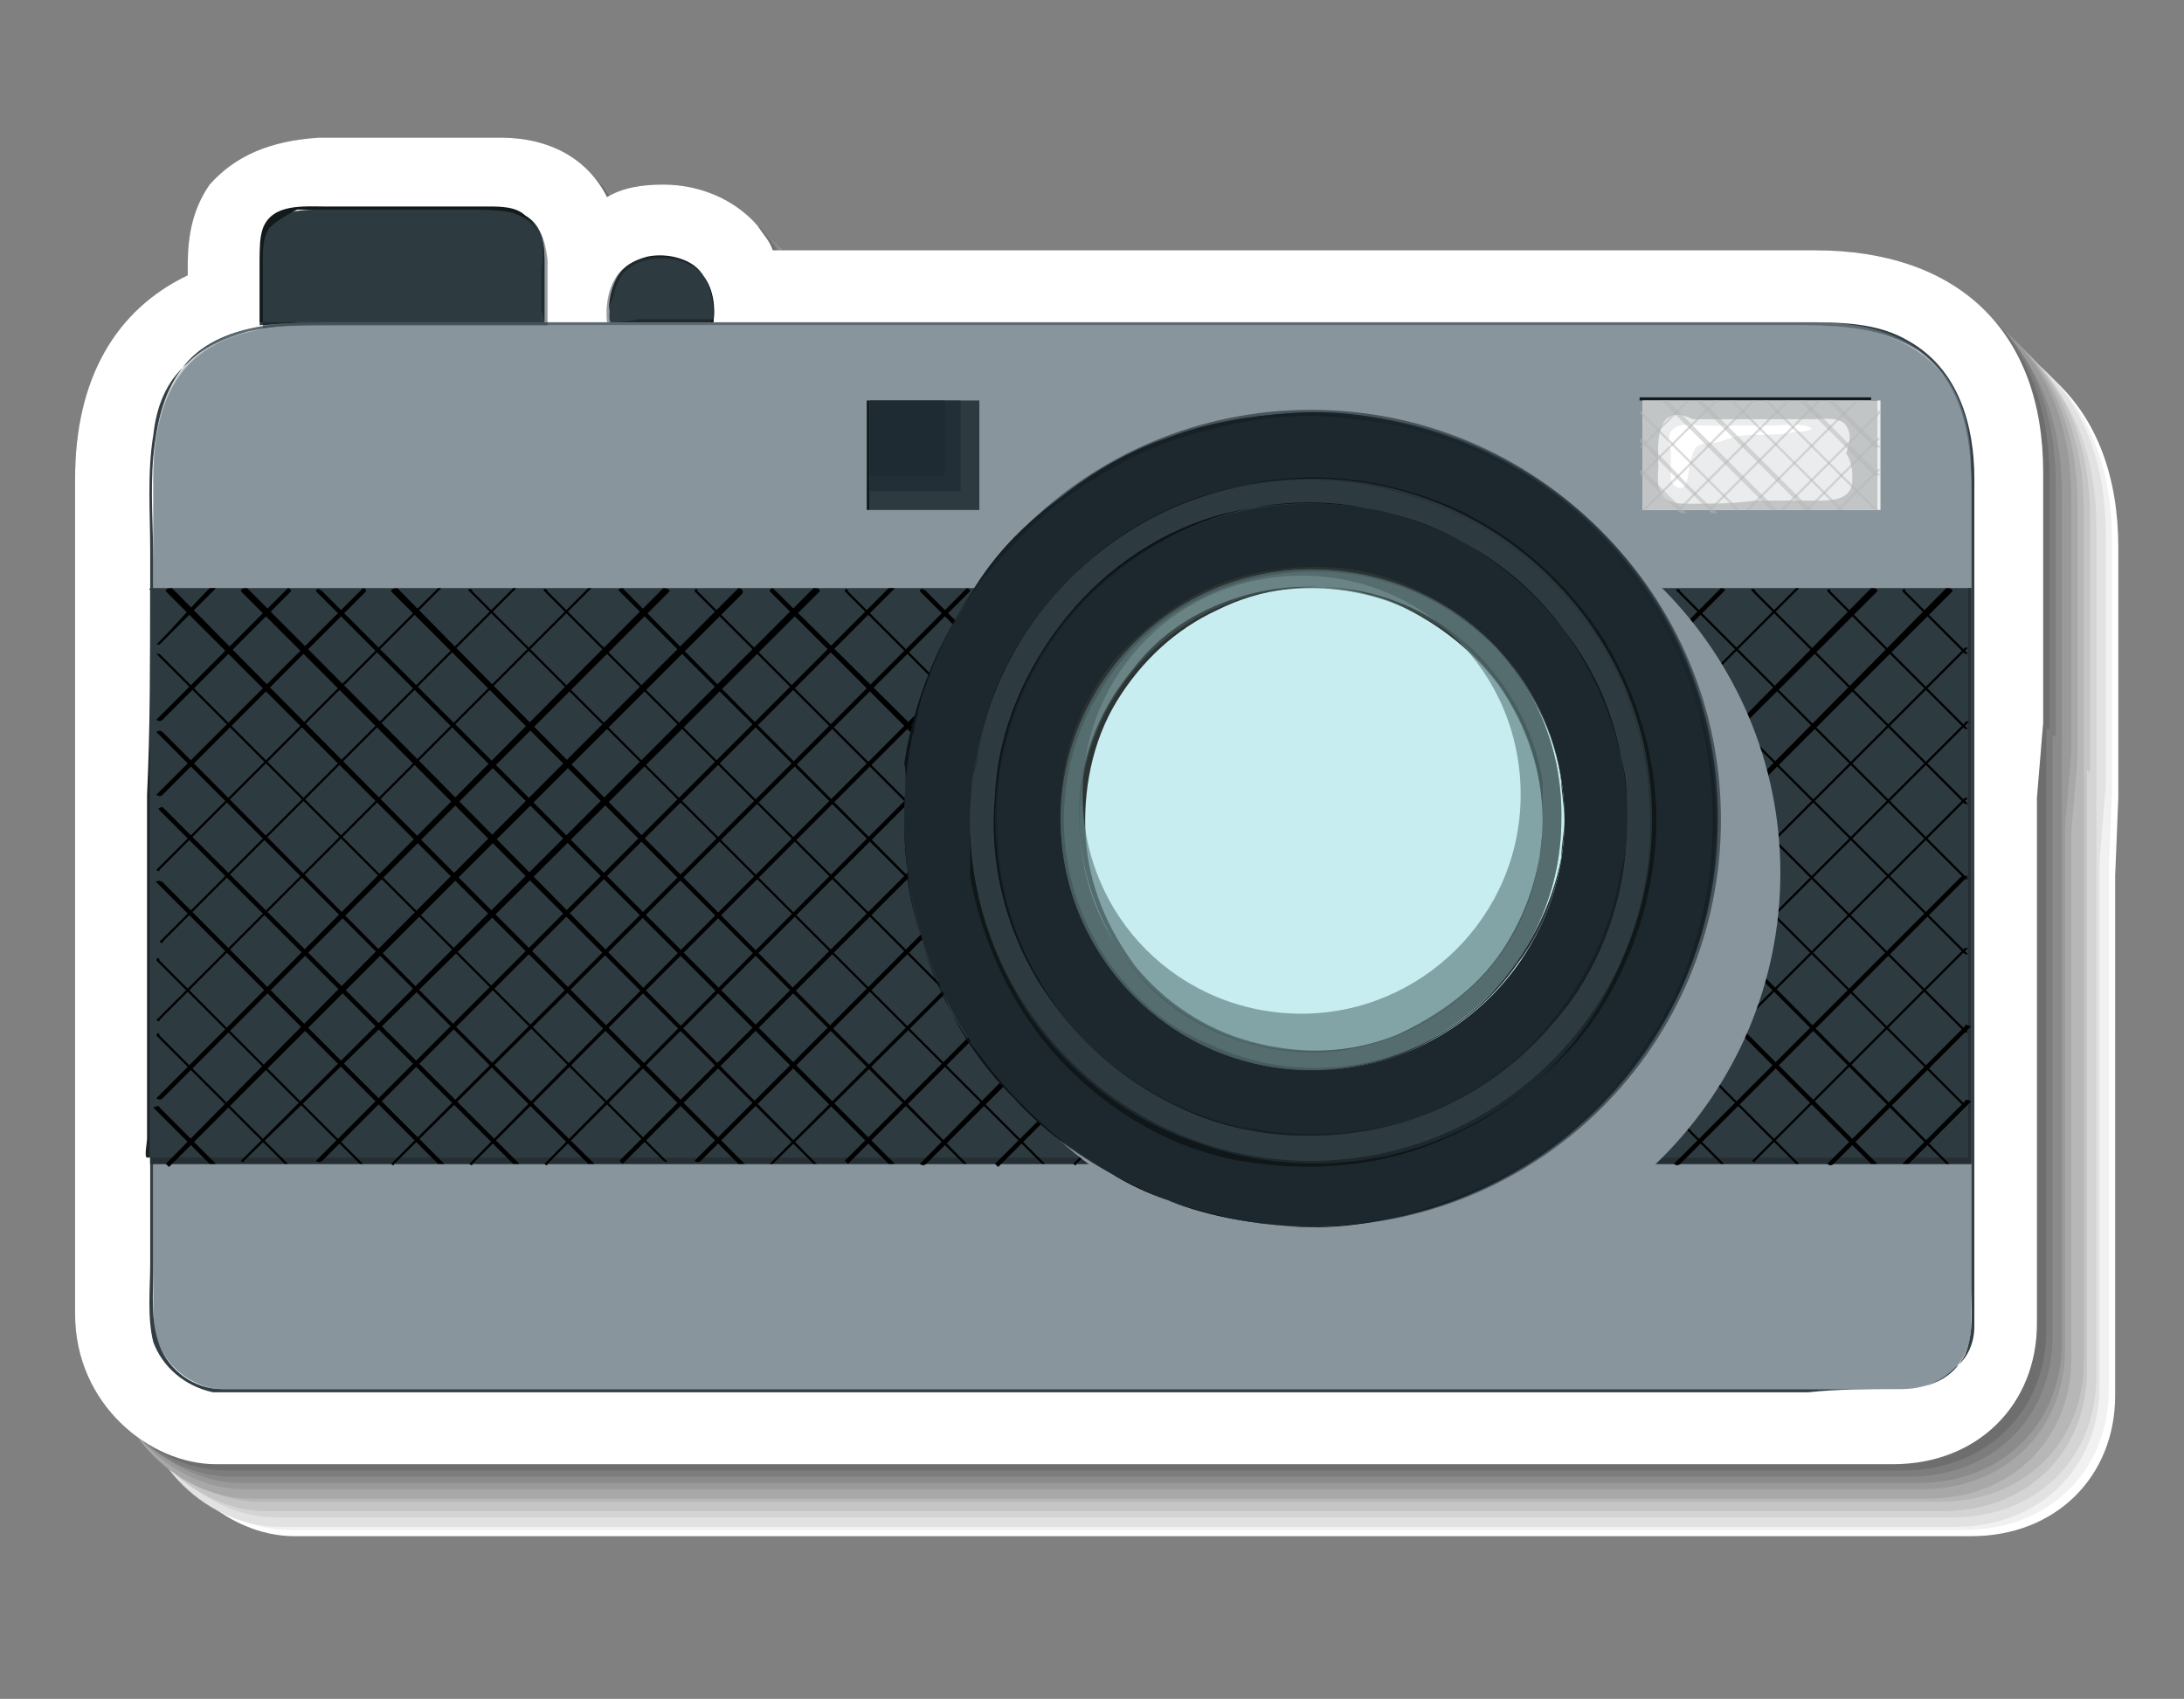 <?xml version="1.0" encoding="utf-8"?>
<!-- Generator: Adobe Illustrator 26.5.0, SVG Export Plug-In . SVG Version: 6.00 Build 0)  -->
<svg version="1.1" id="Layer_1" xmlns="http://www.w3.org/2000/svg" xmlns:xlink="http://www.w3.org/1999/xlink" x="0px" y="0px"
	 viewBox="0 0 69.8 54.3" style="enable-background:new 0 0 69.8 54.3;" xml:space="preserve">
<rect x="0" y="0" width="69.8" height="54.3" fill="#808080" stroke="none"/>
<style type="text/css">
	.st0{fill:#FFFFFF;}
	.st1{fill:#F1F1F1;}
	.st2{fill:#E2E2E2;}
	.st3{fill:#D4D4D4;}
	.st4{fill:#C5C5C5;}
	.st5{fill:#B7B7B7;}
	.st6{fill:#A8A8A8;}
	.st7{fill:#9A9A9A;}
	.st8{fill:#8B8B8B;}
	.st9{fill:#7D7D7D;}
	.st10{fill:#6E6E6E;}
	.st11{fill:#606060;}
	.st12{fill:#88959D;}
	.st13{fill:#333E44;}
	.st14{opacity:0.5;}
	.st15{fill:#2D3A40;}
	.st16{fill:#131A1C;}
	.st17{fill:#1B2326;}
	.st18{opacity:0.6;}
	.st19{fill:#1D282E;}
	.st20{opacity:0.7;}
	.st21{fill:#EBECED;}
	.st22{fill:#C2C5C6;}
	.st23{fill:#0D1316;}
	.st24{fill:#101719;}
	.st25{fill:#C8EDF0;}
	.st26{fill:#2C3333;}
	.st27{fill:#648487;}
	.st28{fill:#415556;}
	.st29{opacity:0.5;fill:#B7B7B7;enable-background:new    ;}
</style>
<g>
	<g>
		<path class="st0" d="M67.7,25.5v-8c0-4.5-2.7-7.1-7.3-7.1H27.1c-0.1-0.3-0.3-0.5-0.5-0.8c-0.7-0.8-1.8-1.3-3-1.3
			c-0.7,0-1.3,0.1-1.8,0.4c-0.6-1.2-1.8-1.9-3.4-1.9h-5.8c-1.5,0-2.7,0.5-3.4,1.5c-0.7,1-0.7,2.1-0.7,2.6v0.2
			c-2.3,1.1-3.6,3.3-3.6,6.5v26.7c0,2.9,2.4,4.8,4.5,4.8h53.6c2.7,0,4.6-1.9,4.6-4.5v-9.2c0-0.1,0-0.2,0-0.2V33c0-0.1,0-0.3,0-0.4
			v-4.2c0-0.1,0-0.3,0-0.4L67.7,25.5C67.7,25.5,67.7,25.5,67.7,25.5z"/>
		<path class="st1" d="M67.5,25.3v-8c0-4.5-2.7-7.1-7.3-7.1H26.9c-0.1-0.3-0.3-0.5-0.5-0.8c-0.7-0.8-1.8-1.3-3-1.3
			c-0.7,0-1.3,0.1-1.8,0.4c-0.6-1.2-1.8-1.9-3.4-1.9h-5.8c-1.5,0-2.7,0.5-3.4,1.5c-0.7,1-0.7,2.1-0.7,2.6v0.2
			c-2.3,1.1-3.6,3.3-3.6,6.5v26.7c0,2.9,2.4,4.8,4.5,4.8h53.6c2.7,0,4.6-1.9,4.6-4.5v-9.2c0-0.1,0-0.2,0-0.2v-2.3c0-0.1,0-0.3,0-0.4
			v-4.2c0-0.1,0-0.3,0-0.4L67.5,25.3C67.5,25.3,67.5,25.3,67.5,25.3z"/>
		<path class="st2" d="M67.3,25.1v-8c0-4.5-2.7-7.1-7.3-7.1H26.7c-0.1-0.3-0.3-0.5-0.5-0.8c-0.7-0.8-1.8-1.3-3-1.3
			c-0.7,0-1.3,0.1-1.8,0.4c-0.6-1.2-1.8-1.9-3.4-1.9h-5.8c-1.5,0-2.7,0.5-3.4,1.5C8,8.9,8,10,8,10.5v0.2c-2.3,1.1-3.6,3.3-3.6,6.5
			V44c0,2.9,2.4,4.8,4.5,4.8h53.6c2.7,0,4.6-1.9,4.6-4.5V35c0-0.1,0-0.2,0-0.2v-2.3c0-0.1,0-0.3,0-0.4v-4.2c0-0.1,0-0.3,0-0.4
			L67.3,25.1C67.3,25.1,67.3,25.1,67.3,25.1z"/>
		<path class="st3" d="M67,24.9v-8c0-4.5-2.7-7.1-7.3-7.1H26.5c-0.1-0.3-0.3-0.5-0.5-0.8c-0.7-0.8-1.8-1.3-3-1.3
			c-0.7,0-1.3,0.1-1.8,0.4c-0.6-1.2-1.8-1.9-3.4-1.9h-5.8c-1.5,0-2.7,0.5-3.4,1.5c-0.7,1-0.7,2.1-0.7,2.6v0.2
			c-2.3,1.1-3.6,3.3-3.6,6.5v26.7c0,2.9,2.4,4.8,4.5,4.8h53.6c2.7,0,4.6-1.9,4.6-4.5v-9.2c0-0.1,0-0.2,0-0.2v-2.3c0-0.1,0-0.3,0-0.4
			v-4.2c0-0.1,0-0.3,0-0.4V24.9C67,24.9,67,24.9,67,24.9z"/>
		<path class="st4" d="M66.8,24.6v-8c0-4.5-2.7-7.1-7.3-7.1H26.2c-0.1-0.3-0.3-0.5-0.5-0.8c-0.7-0.8-1.8-1.3-3-1.3
			c-0.7,0-1.3,0.1-1.8,0.4C20.2,6.7,19,6,17.5,6h-5.8C10.1,6,9,6.5,8.3,7.5c-0.7,1-0.7,2.1-0.7,2.6v0.2C5.3,11.4,4,13.6,4,16.8v26.7
			c0,2.9,2.4,4.8,4.5,4.8h53.6c2.7,0,4.6-1.9,4.6-4.5v-9.2c0-0.1,0-0.2,0-0.2v-2.3c0-0.1,0-0.3,0-0.4v-4.2c0-0.1,0-0.3,0-0.4V24.6
			C66.8,24.7,66.8,24.7,66.8,24.6z"/>
		<path class="st5" d="M66.6,24.4v-8c0-4.5-2.7-7.1-7.3-7.1H26c-0.1-0.3-0.3-0.5-0.5-0.8c-0.7-0.8-1.8-1.3-3-1.3
			c-0.7,0-1.3,0.1-1.8,0.4c-0.6-1.2-1.8-1.9-3.4-1.9h-5.8c-1.5,0-2.7,0.5-3.4,1.5c-0.7,1-0.7,2.1-0.7,2.6v0.2
			c-2.3,1.1-3.6,3.3-3.6,6.5v26.7c0,2.9,2.4,4.8,4.5,4.8H62c2.7,0,4.6-1.9,4.6-4.5v-9.2c0-0.1,0-0.2,0-0.2v-2.3c0-0.1,0-0.3,0-0.4
			v-4.2c0-0.1,0-0.3,0-0.4L66.6,24.4C66.6,24.4,66.6,24.4,66.6,24.4z"/>
		<path class="st6" d="M66.4,24.2v-8c0-4.5-2.7-7.1-7.3-7.1H25.8c-0.1-0.3-0.3-0.5-0.5-0.8c-0.7-0.8-1.8-1.3-3-1.3
			c-0.7,0-1.3,0.1-1.8,0.4c-0.6-1.2-1.8-1.9-3.4-1.9h-5.8c-1.5,0-2.7,0.5-3.4,1.5C7.1,8,7.1,9.1,7.1,9.7v0.2
			c-2.3,1.1-3.6,3.3-3.6,6.5v26.7c0,2.9,2.4,4.8,4.5,4.8h53.6c2.7,0,4.6-1.9,4.6-4.5v-9.2c0-0.1,0-0.2,0-0.2v-2.3c0-0.1,0-0.3,0-0.4
			V27c0-0.1,0-0.3,0-0.4L66.4,24.2C66.4,24.2,66.4,24.2,66.4,24.2z"/>
		<path class="st7" d="M66.2,24v-8c0-4.5-2.7-7.1-7.3-7.1H25.6c-0.1-0.3-0.3-0.5-0.5-0.8c-0.7-0.8-1.8-1.3-3-1.3
			c-0.7,0-1.3,0.1-1.8,0.4c-0.6-1.2-1.8-1.9-3.4-1.9H11c-1.5,0-2.7,0.5-3.4,1.5c-0.7,1-0.7,2.1-0.7,2.6v0.2
			c-2.3,1.1-3.6,3.3-3.6,6.5v26.7c0,2.9,2.4,4.8,4.5,4.8h53.6c2.7,0,4.6-1.9,4.6-4.5v-9.2c0-0.1,0-0.2,0-0.2v-2.3c0-0.1,0-0.3,0-0.4
			v-4.2c0-0.1,0-0.3,0-0.4L66.2,24C66.2,24,66.2,24,66.2,24z"/>
		<path class="st8" d="M65.9,23.8v-8c0-4.5-2.7-7.1-7.3-7.1H25.4c-0.1-0.3-0.3-0.5-0.5-0.8c-0.7-0.8-1.8-1.3-3-1.3
			c-0.7,0-1.3,0.1-1.8,0.4c-0.6-1.2-1.8-1.9-3.4-1.9h-5.8c-1.5,0-2.7,0.5-3.4,1.5c-0.7,1-0.7,2.1-0.7,2.6v0.2
			c-2.3,1.1-3.6,3.3-3.6,6.5v26.7c0,2.9,2.4,4.8,4.5,4.8h53.6c2.7,0,4.6-1.9,4.6-4.5v-9.2c0-0.1,0-0.2,0-0.2v-2.3c0-0.1,0-0.3,0-0.4
			v-4.2c0-0.1,0-0.3,0-0.4L65.9,23.8C65.9,23.8,65.9,23.8,65.9,23.8z"/>
		<path class="st9" d="M65.7,23.5v-8c0-4.5-2.7-7.1-7.3-7.1H25.1c-0.1-0.3-0.3-0.5-0.5-0.8c-0.7-0.8-1.8-1.3-3-1.3
			c-0.7,0-1.3,0.1-1.8,0.4c-0.6-1.2-1.8-1.9-3.4-1.9h-5.8C9,4.9,7.9,5.4,7.2,6.4C6.5,7.4,6.5,8.5,6.5,9v0.2
			c-2.3,1.1-3.6,3.3-3.6,6.5v26.7c0,2.9,2.4,4.8,4.5,4.8h53.6c2.7,0,4.6-1.9,4.6-4.5v-9.2c0-0.1,0-0.2,0-0.2V31c0-0.1,0-0.3,0-0.4
			v-4.2c0-0.1,0-0.3,0-0.4V23.5C65.7,23.6,65.7,23.5,65.7,23.5z"/>
		<path class="st10" d="M65.5,23.3v-8c0-4.5-2.7-7.1-7.3-7.1H24.9c-0.1-0.3-0.3-0.5-0.5-0.8c-0.7-0.8-1.8-1.3-3-1.3
			c-0.7,0-1.3,0.1-1.8,0.4c-0.6-1.2-1.8-1.9-3.4-1.9h-5.8C8.8,4.7,7.7,5.2,7,6.2c-0.7,1-0.7,2.1-0.7,2.6V9c-2.3,1.1-3.6,3.3-3.6,6.5
			v26.7c0,2.9,2.4,4.8,4.5,4.8h53.6c2.7,0,4.6-1.9,4.6-4.5v-9.2c0-0.1,0-0.2,0-0.2v-2.3c0-0.1,0-0.3,0-0.4v-4.2c0-0.1,0-0.3,0-0.4
			V23.3C65.5,23.3,65.5,23.3,65.5,23.3z"/>
		<path class="st11" d="M65.3,23.1v-8c0-4.5-2.7-7.1-7.3-7.1H24.7c-0.1-0.3-0.3-0.5-0.5-0.8c-0.7-0.8-1.8-1.3-3-1.3
			c-0.7,0-1.3,0.1-1.8,0.4c-0.6-1.2-1.8-1.9-3.4-1.9h-5.8C8.6,4.5,7.5,5,6.7,5.9C6,6.9,6,8,6,8.6v0.2c-2.3,1.1-3.6,3.3-3.6,6.5V42
			c0,2.9,2.4,4.8,4.5,4.8h53.6c2.7,0,4.6-1.9,4.6-4.5V33c0-0.1,0-0.2,0-0.2v-2.3c0-0.1,0-0.3,0-0.4v-4.2c0-0.1,0-0.3,0-0.4
			L65.3,23.1C65.3,23.1,65.3,23.1,65.3,23.1z"/>
	</g>
	<path class="st0" d="M65.3,23.1v-8c0-4.5-2.7-7.1-7.3-7.1H24.7c-0.1-0.3-0.3-0.5-0.5-0.8c-0.7-0.8-1.8-1.3-3-1.3
		c-0.7,0-1.3,0.1-1.8,0.4c-0.6-1.2-1.8-1.9-3.4-1.9h-5.8C8.6,4.5,7.5,5,6.7,5.9C6,6.9,6,8,6,8.6v0.2c-2.3,1.1-3.6,3.3-3.6,6.5V42
		c0,2.9,2.4,4.8,4.5,4.8h53.6c2.7,0,4.6-1.9,4.6-4.5V33c0-0.1,0-0.2,0-0.2v-2.3c0-0.1,0-0.3,0-0.4v-4.2c0-0.1,0-0.3,0-0.4L65.3,23.1
		C65.3,23.1,65.3,23.1,65.3,23.1z"/>
	<g>
		<g>
			<g>
				<path class="st12" d="M60.7,44.4c-10.5,0-52.8,0-53.6,0c-0.9,0-2.2-0.8-2.2-2.4c0-6.5,0-23.5,0-26.7c0-4,2.2-4.9,5.1-4.9
					c2.4,0,45,0,48,0c3.1,0,5,1.4,5,4.8c0,2.8,0,20.8,0,27.1C63,43.6,62.1,44.4,60.7,44.4z"/>
				<g>
					<path class="st13" d="M60.7,44.4c-2.3,0-4.5,0-6.8,0c-3.2,0-6.5,0-9.7,0c-3.7,0-7.3,0-11,0c-3.6,0-7.2,0-10.7,0
						c-3,0-5.9,0-8.9,0c-1.8,0-3.7,0-5.5,0c-0.3,0-0.7,0-1,0c-0.9,0-1.7-0.6-2-1.4c-0.3-0.8-0.2-1.7-0.2-2.5c0-3.8,0-7.6,0-11.4
						c0-3.7,0-7.4,0-11.1c0-1.1-0.1-2.3,0-3.4c0.1-1,0.3-2,0.9-2.8c0.5-0.7,1.3-1.1,2.2-1.3c0.9-0.2,1.8-0.2,2.7-0.2
						c0.7,0,1.3,0,2,0c2.3,0,4.6,0,6.9,0c3.1,0,6.3,0,9.4,0c3.4,0,6.8,0,10.3,0c3.1,0,6.3,0,9.4,0c2.3,0,4.6,0,6.9,0
						c0.7,0,1.3,0,2,0c1.2,0,2.4,0,3.4,0.6c1.6,0.9,2.1,2.7,2.1,4.4c0,1,0,2.1,0,3.1c0,3.7,0,7.3,0,11c0,3.7,0,7.4,0,11
						c0,0.6,0,1.3,0,2c0,0.5-0.2,1-0.6,1.3C61.9,44.3,61.3,44.4,60.7,44.4C60.7,44.4,60.6,44.4,60.7,44.4c0.9,0,1.7-0.3,2.1-1.1
						c0.3-0.7,0.2-1.5,0.2-2.2c0-1.7,0-3.3,0-5c0-4,0-8.1,0-12.1c0-2.8,0-5.7,0-8.5c0-1.6-0.3-3.3-1.7-4.3c-1.1-0.7-2.4-0.8-3.6-0.8
						c-1.6,0-3.2,0-4.8,0c-2.8,0-5.6,0-8.4,0c-3.4,0-6.8,0-10.1,0c-3.4,0-6.8,0-10.2,0c-2.8,0-5.7,0-8.5,0c-1.7,0-3.4,0-5.1,0
						c-0.9,0-1.8,0-2.7,0.2c-0.7,0.2-1.4,0.5-1.9,1C5.3,12.2,5,13,4.9,13.9c-0.2,1.2-0.1,2.5-0.1,3.7c0,1.7,0,3.3,0,5
						c0,4.1,0,8.3,0,12.4c0,1.8,0,3.6,0,5.4c0,0.8-0.1,1.7,0.1,2.5c0.3,0.8,1,1.4,1.9,1.6c0.3,0,0.7,0,1,0c0.7,0,1.4,0,2.1,0
						c2.5,0,4.9,0,7.4,0c3.4,0,6.7,0,10.1,0c3.7,0,7.5,0,11.2,0c3.6,0,7.1,0,10.7,0c2.8,0,5.7,0,8.5,0
						C58.7,44.4,59.7,44.4,60.7,44.4C60.7,44.4,60.7,44.4,60.7,44.4z"/>
				</g>
			</g>
			<g class="st14">
				<path class="st12" d="M58,10.3c-3.1,0-45.6,0-48,0c-3,0-5.1,1-5.1,4.9c0,3.2,0,20.2,0,26.7c0,1.6,1.3,2.4,2.2,2.4
					c0.8,0,43.2,0,53.6,0c1.5,0,2.3-0.8,2.3-2.2c0-6.3,0-24.3,0-27.1C63,11.8,61.1,10.3,58,10.3z M5.6,15.3c0-1.8,0.7-4.5,7.3-4.5
					c4.1,0,16.9,0,22.6,0c5.7,0,18.8,0,21.4,0c2.5,0,3.3,1.5-1,1.6c-4.4,0-4.5,0-4.5,1.4c0,1.4-0.4,1.3-2.3,0.3
					c-1.9-0.9-7.2-3-11.9-0.9c-4.6,2-5.3,3.2-5.3,1.4c0-1.9,0.6-2.2-0.9-2.2c-1.5,0-2.9,0-3.5,0c-0.6,0-0.5,1.3-0.5,2.6
					c0,1.3-0.3,2.6-2.6,2.6s-13.7,0-16.4,0C5.3,17.6,5.6,17.1,5.6,15.3z M54.6,43.3c-7.1,0-37.9,0-43,0c-5,0-6.5-5.4-4.5-5.4
					c2.8,0,22.5,0,24.8,0c2.3,0,3,3.7,11.6,3.7s8.4-3.7,10.7-3.7c2.4,0,4.1,0,5.8,0C61.7,37.9,61.7,43.3,54.6,43.3z"/>
			</g>
			<g>
				<path class="st15" d="M17.4,10.3c-4.1,0-6.9,0-7.5,0c-0.6,0-1.1,0-1.6,0.1c0,0,0-0.9,0-1.9c0-1,0.1-1.8,1.8-1.8s4.6,0,5.8,0
					c1.2,0,1.5,0.7,1.5,1.5C17.4,9,17.4,10.3,17.4,10.3z"/>
				<g>
					<path class="st16" d="M17.4,10.3c-2,0-4,0-5.9,0c-0.5,0-0.9,0-1.4,0c-0.4,0-0.8,0-1.2,0c-0.1,0-0.2,0-0.4,0c0,0-0.2,0-0.2,0
						c0,0,0,0,0,0c0,0,0-0.1,0-0.2c0-0.1,0-0.2,0-0.3c0-0.5,0-1,0-1.6c0-0.3,0-0.6,0.1-0.9c0.3-0.8,1.3-0.7,2-0.7c1.7,0,3.5,0,5.2,0
						c0.4,0,0.9,0,1.2,0.3c0.3,0.2,0.4,0.5,0.5,0.8c0.1,0.4,0,0.8,0,1.1c0,0.4,0,0.8,0,1.1C17.4,10.2,17.4,10.3,17.4,10.3
						C17.4,10.3,17.5,10.3,17.4,10.3c0-0.4,0-0.8,0-1.1c0-0.3,0-0.6,0-0.8c0-0.2,0-0.4-0.1-0.7c-0.1-0.4-0.4-0.7-0.9-0.9
						c-0.5-0.1-1-0.1-1.4-0.1c-1.2,0-2.4,0-3.7,0c-0.3,0-0.6,0-0.9,0c-0.3,0-0.6,0-0.9,0C9.3,6.8,8.9,7,8.6,7.3
						C8.4,7.6,8.4,8,8.4,8.4c0,0.6,0,1.3,0,1.9c0,0,0,0.1,0,0.1c0,0,0,0,0,0c0.9-0.1,1.8-0.1,2.7-0.1c1.2,0,2.4,0,3.6,0
						C15.6,10.3,16.5,10.3,17.4,10.3C17.5,10.3,17.5,10.3,17.4,10.3z"/>
				</g>
			</g>
			<g>
				<path class="st15" d="M4.8,18.8c0,4.7,0,12.6,0,18.4H63c0-5.8,0-13.6,0-18.4C63,18.8,4.8,18.8,4.8,18.8z"/>
				<g>
					<path class="st17" d="M4.8,18.8c0,4.8,0,9.5,0,14.3c0,1.4,0,2.7,0,4.1c0,0,0,0,0,0c0.5,0,1,0,1.6,0c1.4,0,2.8,0,4.2,0
						c2.1,0,4.2,0,6.3,0c2.5,0,5.1,0,7.6,0c2.8,0,5.6,0,8.4,0c2.8,0,5.6,0,8.4,0c2.6,0,5.3,0,7.9,0c2.2,0,4.4,0,6.6,0
						c1.6,0,3.2,0,4.8,0c0.5,0,1,0,1.5,0c0.2,0,0.5,0,0.8,0c0,0,0.1,0,0.1,0c0,0,0,0,0,0c0-4.9,0-9.9,0-14.8c0-1.2,0-2.4,0-3.6
						c0,0,0,0,0,0c-0.5,0-1,0-1.6,0c-1.4,0-2.8,0-4.2,0c-2.1,0-4.2,0-6.3,0c-2.5,0-5.1,0-7.6,0c-2.8,0-5.6,0-8.4,0
						c-2.8,0-5.6,0-8.4,0c-2.6,0-5.3,0-7.9,0c-2.2,0-4.4,0-6.6,0c-1.6,0-3.2,0-4.8,0c-0.8,0-1.5,0-2.3,0C4.9,18.8,4.8,18.8,4.8,18.8
						C4.8,18.8,4.8,18.8,4.8,18.8c0.7,0,1.3,0,2,0c1.8,0,3.6,0,5.3,0c2.6,0,5.1,0,7.7,0c3,0,6.1,0,9.1,0c3.2,0,6.4,0,9.6,0
						c3,0,6.1,0,9.1,0c2.6,0,5.2,0,7.8,0c1.8,0,3.6,0,5.4,0c0.5,0,1,0,1.5,0c0.1,0,0.3,0,0.4,0c0,0,0.1,0,0.2,0c0,0,0,0.4,0,0.4
						c0,0.3,0,0.6,0,0.8c0,0.5,0,1.1,0,1.6c0,1.3,0,2.5,0,3.8c0,2.7,0,5.3,0,8c0,0.7,0,1.3,0,1.9c0,0.3,0,0.6,0,0.9
						c0,0.1,0,0.3,0,0.4c0,0.1,0,0.4,0,0.4c0,0-0.1,0-0.1,0c-0.3,0-0.7,0-1,0c-1.5,0-3.1,0-4.6,0c-2.4,0-4.8,0-7.2,0
						c-3,0-5.9,0-8.9,0c-3.2,0-6.4,0-9.6,0c-3.1,0-6.2,0-9.3,0c-2.7,0-5.4,0-8.2,0c-2,0-4,0-6.1,0c-1,0-2,0-3,0c0,0-0.1,0-0.2,0
						c-0.1,0,0-0.5,0-0.6c0-0.3,0-0.7,0-1c0-0.7,0-1.3,0-2c0-2.7,0-5.4,0-8C4.8,23.3,4.8,21.1,4.8,18.8C4.8,18.8,4.8,18.8,4.8,18.8z
						"/>
				</g>
			</g>
			<g class="st14">
				<path class="st15" d="M4.8,18.8c0,4.7,0,12.6,0,18.4H63c0-5.8,0-13.6,0-18.4C63,18.8,4.8,18.8,4.8,18.8z M24.3,35.4
					c-6.5,0-9.4,0-13.5,0c-4.1,0-5.1-1.4-5.1-5.1c0-4.2,0-5.6,0-7.3c0-1.7,0.8-3.1,2.6-3.1c5.2,0,15,0,17.9,0c2.9,0,3,0,1.7,2.8
					c-1.3,2.8-0.6,7.7,1.1,10.1C30.6,35.1,30.8,35.4,24.3,35.4z M58.5,35.7c-4,0-3.2-0.2-1.6-3.1c2.1-3.6,1-9.4-0.4-11.4
					c-1.1-1.4-0.7-1.8,0.2-1.8c0.9,0,2.3,0,4,0c1.6,0,1.6,0,1.6,2.8c0,2.8,0,7.2,0,10.4C62.3,35.9,62.5,35.7,58.5,35.7z"/>
			</g>
			<g>
				<path d="M59.8,18.8C53.7,25,47.6,31.1,41.5,37.2c0,0,0.1,0,0.1,0C47.7,31.1,53.9,25,60,18.9C60,18.8,59.9,18.8,59.8,18.8
					L59.8,18.8z"/>
				<path d="M62.2,18.8C56.1,25,50,31.1,43.9,37.2c0,0,0.1,0,0.2,0c6.1-6.1,12.2-12.2,18.3-18.3C62.4,18.8,62.3,18.8,62.2,18.8
					L62.2,18.8z"/>
				<path d="M62.8,20.7c-5.5,5.5-11,11-16.4,16.4c0,0,0.1,0,0.1,0c5.5-5.5,11-11,16.4-16.4C62.9,20.7,62.8,20.7,62.8,20.7L62.8,20.7
					z"/>
				<path d="M52.6,18.8C46.5,24.9,40.4,31,34.3,37.2c0,0,0.1,0.1,0.1,0c6.1-6.1,12.2-12.2,18.3-18.3C52.8,18.8,52.6,18.8,52.6,18.8
					L52.6,18.8z"/>
				<path d="M55,18.8C48.9,24.9,42.8,31,36.7,37.2c0,0,0.1,0.1,0.2,0C42.9,31.1,49,25,55.1,18.9C55.2,18.8,55,18.8,55,18.8L55,18.8z
					"/>
				<path d="M57.4,18.8c-6.1,6.1-12.2,12.2-18.3,18.3c0,0,0.1,0.1,0.1,0c6.1-6.1,12.2-12.2,18.3-18.3C57.6,18.8,57.4,18.8,57.4,18.8
					L57.4,18.8z"/>
				<path d="M62.7,28c-3.1,3.1-6.1,6.1-9.2,9.2c0,0,0.1,0.1,0.2,0c3.1-3.1,6.1-6.1,9.2-9.2C62.9,28,62.8,28,62.7,28L62.7,28z"/>
				<path d="M62.8,30.3c-2.3,2.3-4.6,4.6-6.8,6.8c0,0,0.1,0.1,0.1,0c2.3-2.3,4.6-4.6,6.8-6.8C63,30.3,62.8,30.3,62.8,30.3L62.8,30.3
					z"/>
				<path d="M62.8,23.1c-4.7,4.7-9.4,9.4-14.1,14.1c0,0,0.1,0.1,0.1,0c4.7-4.7,9.4-9.4,14.1-14.1C63,23.1,62.8,23,62.8,23.1
					L62.8,23.1z"/>
				<path d="M62.8,25.5c-3.9,3.9-7.8,7.8-11.6,11.6c0,0,0.1,0.1,0.1,0c3.9-3.9,7.8-7.8,11.6-11.6C63,25.5,62.8,25.5,62.8,25.5
					L62.8,25.5z"/>
				<path d="M62.8,32.8c-1.5,1.5-2.9,2.9-4.4,4.4c0,0,0.1,0.1,0.2,0c1.5-1.5,2.9-2.9,4.4-4.4C62.9,32.8,62.8,32.7,62.8,32.8
					L62.8,32.8z"/>
				<path d="M62.8,35.2c-0.7,0.7-1.3,1.3-2,2c0,0,0.1,0,0.2,0c0.7-0.7,1.3-1.3,2-2C63,35.2,62.8,35.1,62.8,35.2L62.8,35.2z"/>
				<path d="M45.3,18.8C39.2,24.9,33.1,31,27,37.1c0,0,0.1,0.1,0.1,0.1c6.1-6.1,12.2-12.2,18.3-18.3C45.5,18.9,45.4,18.8,45.3,18.8
					L45.3,18.8z"/>
				<path d="M47.7,18.8C41.6,24.9,35.5,31,29.4,37.2c0,0,0.1,0.1,0.2,0c6.1-6.1,12.2-12.2,18.3-18.3C47.9,18.8,47.8,18.8,47.7,18.8
					L47.7,18.8z"/>
				<path d="M50.2,18.8C44.1,24.9,38,31,31.8,37.2c0,0,0.1,0.1,0.1,0.1c6.1-6.1,12.2-12.2,18.3-18.3C50.3,18.9,50.2,18.8,50.2,18.8
					L50.2,18.8z"/>
				<path d="M38.1,18.8C32,24.9,25.9,31,19.8,37.1c0,0,0.1,0.1,0.1,0.1C26,31.1,32.1,25,38.2,18.9C38.3,18.9,38.1,18.8,38.1,18.8
					L38.1,18.8z"/>
				<path d="M40.5,18.8c-6.1,6.1-12.2,12.2-18.3,18.3c0,0,0.1,0.1,0.2,0c6.1-6.1,12.2-12.2,18.3-18.3C40.7,18.8,40.6,18.8,40.5,18.8
					L40.5,18.8z"/>
				<path d="M42.9,18.8C36.8,25,30.7,31.1,24.6,37.2c0,0,0.1,0,0.1,0C30.9,31.1,37,25,43.1,18.9C43.1,18.8,43,18.8,42.9,18.8
					L42.9,18.8z"/>
				<path d="M30.9,18.8C24.8,24.9,18.7,31,12.5,37.2c0,0,0.1,0.1,0.1,0C18.8,31.1,24.9,25,31,18.9C31,18.8,30.9,18.8,30.9,18.8
					L30.9,18.8z"/>
				<path d="M33.3,18.8C27.2,24.9,21.1,31,15,37.2c0,0,0.1,0.1,0.1,0c6.1-6.1,12.2-12.2,18.3-18.3C33.5,18.8,33.3,18.8,33.3,18.8
					L33.3,18.8z"/>
				<path d="M35.7,18.8C29.6,24.9,23.5,31,17.4,37.2c0,0,0.1,0.1,0.1,0c6.1-6.1,12.2-12.2,18.3-18.3C35.9,18.8,35.7,18.8,35.7,18.8
					L35.7,18.8z"/>
				<path d="M23.6,18.8C17.5,24.9,11.4,31,5.3,37.2c0,0,0.1,0.1,0.1,0.1c6.1-6.1,12.2-12.2,18.3-18.3C23.8,18.9,23.7,18.8,23.6,18.8
					L23.6,18.8z"/>
				<path d="M26,18.8c-6.1,6.1-12.2,12.2-18.3,18.3c0,0,0.1,0.1,0.1,0C14,31.1,20.1,25,26.2,18.9C26.2,18.8,26.1,18.8,26,18.8
					L26,18.8z"/>
				<path d="M28.4,18.8c-6.1,6.1-12.2,12.2-18.3,18.3c0,0,0.1,0.1,0.2,0c6.1-6.1,12.2-12.2,18.3-18.3C28.6,18.8,28.5,18.8,28.4,18.8
					L28.4,18.8z"/>
				<path d="M16.4,18.8c-3.8,3.8-7.6,7.6-11.3,11.3c0,0,0.1,0.1,0.1,0c3.8-3.8,7.6-7.6,11.3-11.3C16.6,18.8,16.4,18.8,16.4,18.8
					L16.4,18.8z"/>
				<path d="M18.8,18.8C14.2,23.4,9.6,28,5,32.6c0,0,0.1,0.1,0.1,0c4.6-4.6,9.2-9.2,13.8-13.8C19,18.8,18.8,18.8,18.8,18.8
					L18.8,18.8z"/>
				<path d="M21.2,18.8C15.8,24.2,10.4,29.7,5,35.1c0,0,0.1,0.1,0.2,0c5.4-5.4,10.8-10.8,16.2-16.2C21.4,18.8,21.2,18.8,21.2,18.8
					L21.2,18.8z"/>
				<path d="M11.6,18.8C9.4,21,7.2,23.2,5,25.4c0,0,0.1,0.1,0.2,0c2.2-2.2,4.4-4.4,6.5-6.5C11.7,18.8,11.6,18.8,11.6,18.8L11.6,18.8
					z"/>
				<path d="M14,18.8c-3,3-6,6-9,9c0,0,0.1,0.1,0.1,0c3-3,6-6,9-9C14.2,18.8,14,18.8,14,18.8L14,18.8z"/>
				<path d="M6.7,18.8C6.1,19.4,5.6,20,5,20.6c0,0,0.1,0,0.1,0c0.6-0.6,1.2-1.2,1.8-1.8C6.9,18.8,6.8,18.8,6.7,18.8L6.7,18.8z"/>
				<path d="M9.2,18.8C7.8,20.2,6.4,21.6,5,23c0,0,0.1,0.1,0.2,0c1.4-1.4,2.7-2.7,4.1-4.1C9.3,18.8,9.2,18.8,9.2,18.8L9.2,18.8z"/>
			</g>
			<g>
				<path d="M7.7,18.9C13.8,25,19.9,31.1,26,37.2c0,0,0.2,0,0.1,0C20.1,31.1,14,24.9,7.9,18.8C7.8,18.8,7.7,18.8,7.7,18.9L7.7,18.9z
					"/>
				<path d="M5.3,18.9c6.1,6.1,12.2,12.2,18.3,18.3c0,0,0.2,0,0.2,0C17.7,31.1,11.6,25,5.5,18.8C5.4,18.8,5.3,18.8,5.3,18.9
					L5.3,18.9z"/>
				<path d="M5,20.9c5.4,5.4,10.8,10.8,16.2,16.2c0,0,0.2,0.1,0.1,0c-5.4-5.4-10.8-10.8-16.2-16.2C5.1,20.9,4.9,20.9,5,20.9L5,20.9z
					"/>
				<path d="M15,18.9c6.1,6.1,12.2,12.2,18.3,18.3c0,0,0.2,0,0.1,0C27.3,31.1,21.2,25,15.1,18.9C15.1,18.8,14.9,18.8,15,18.9
					L15,18.9z"/>
				<path d="M12.5,18.9c6.1,6.1,12.2,12.2,18.3,18.3c0,0,0.2,0,0.1,0C24.9,31.1,18.8,25,12.7,18.8C12.7,18.8,12.5,18.8,12.5,18.9
					L12.5,18.9z"/>
				<path d="M10.1,18.9c6.1,6.1,12.2,12.2,18.3,18.3c0,0,0.2,0,0.2,0c-6.1-6.1-12.2-12.2-18.3-18.3C10.2,18.8,10.1,18.8,10.1,18.9
					L10.1,18.9z"/>
				<path d="M5,28.2c3,3,6,6,9,9c0,0,0.2,0,0.2,0c-3-3-6-6-9-9C5.1,28.1,4.9,28.2,5,28.2L5,28.2z"/>
				<path d="M5,30.7c2.2,2.2,4.4,4.4,6.5,6.5c0,0,0.2,0,0.1,0c-2.2-2.2-4.4-4.4-6.5-6.5C5.1,30.6,5,30.6,5,30.7L5,30.7z"/>
				<path d="M5,23.4c4.6,4.6,9.2,9.2,13.8,13.8c0,0,0.2,0,0.2,0C14.3,32.6,9.8,28,5.2,23.4C5.1,23.3,5,23.4,5,23.4L5,23.4z"/>
				<path d="M5.1,25.9c3.8,3.8,7.6,7.6,11.3,11.3c0,0,0.2,0,0.2,0C12.8,33.4,9,29.6,5.2,25.8C5.2,25.8,5,25.8,5.1,25.9L5.1,25.9z"/>
				<path d="M5,33.1c1.4,1.4,2.7,2.7,4.1,4.1c0,0,0.2,0,0.1,0c-1.4-1.4-2.7-2.7-4.1-4.1C5.1,33,5,33,5,33.1L5,33.1z"/>
				<path d="M4.9,35.4c0.6,0.6,1.2,1.2,1.8,1.8c0,0,0.2,0,0.2,0c-0.6-0.6-1.2-1.2-1.8-1.8C5.1,35.3,4.9,35.4,4.9,35.4L4.9,35.4z"/>
				<path d="M22.2,18.9c6.1,6.1,12.2,12.2,18.3,18.3c0,0,0.2,0,0.1,0C34.5,31.1,28.4,25,22.3,18.9C22.3,18.8,22.2,18.8,22.2,18.9
					L22.2,18.9z"/>
				<path d="M19.8,18.9C25.9,25,32,31.1,38.1,37.2c0,0,0.2,0,0.1,0C32.1,31.1,26,25,19.9,18.8C19.9,18.8,19.7,18.8,19.8,18.9
					L19.8,18.9z"/>
				<path d="M17.4,18.9c6.1,6.1,12.2,12.2,18.3,18.3c0,0,0.2,0,0.1,0C29.7,31.1,23.6,25,17.5,18.9C17.5,18.8,17.3,18.8,17.4,18.9
					L17.4,18.9z"/>
				<path d="M29.4,18.9c6.1,6.1,12.2,12.2,18.3,18.3c0,0,0.2,0,0.1,0C41.8,31.1,35.7,25,29.6,18.9C29.5,18.8,29.4,18.8,29.4,18.9
					L29.4,18.9z"/>
				<path d="M27,18.9c6.1,6.1,12.2,12.2,18.3,18.3c0,0,0.2,0,0.1,0c-6.1-6.1-12.2-12.2-18.3-18.3C27.1,18.8,27,18.8,27,18.9L27,18.9
					z"/>
				<path d="M24.6,18.9c6.1,6.1,12.2,12.2,18.3,18.3c0,0,0.2,0,0.1,0C37,31,30.9,24.9,24.7,18.8C24.7,18.8,24.6,18.8,24.6,18.9
					L24.6,18.9z"/>
				<path d="M36.7,18.9C42.8,25,48.9,31.1,55,37.2c0,0,0.2,0,0.1,0C49,31.1,42.9,25,36.8,18.9C36.8,18.8,36.6,18.8,36.7,18.9
					L36.7,18.9z"/>
				<path d="M34.3,18.9c6.1,6.1,12.2,12.2,18.3,18.3c0,0,0.2,0,0.1,0C46.6,31.1,40.5,25,34.4,18.8C34.4,18.8,34.2,18.8,34.3,18.9
					L34.3,18.9z"/>
				<path d="M31.9,18.9C38,25,44.1,31.1,50.2,37.2c0,0,0.2,0,0.1,0C44.2,31.1,38.1,25,32,18.9C32,18.8,31.8,18.8,31.9,18.9
					L31.9,18.9z"/>
				<path d="M43.9,18.9C50,25,56.1,31.1,62.2,37.2c0,0,0.2,0,0.1,0C56.3,31.1,50.2,25,44.1,18.9C44,18.8,43.9,18.8,43.9,18.9
					L43.9,18.9z"/>
				<path d="M41.5,18.9c6.1,6.1,12.2,12.2,18.3,18.3c0,0,0.2,0,0.2,0c-6.1-6.1-12.2-12.2-18.3-18.3C41.6,18.8,41.5,18.8,41.5,18.9
					L41.5,18.9z"/>
				<path d="M39.1,18.9c6.1,6.1,12.2,12.2,18.3,18.3c0,0,0.2,0,0.1,0C51.4,31.1,45.3,25,39.2,18.8C39.2,18.8,39.1,18.8,39.1,18.9
					L39.1,18.9z"/>
				<path d="M51.2,18.9c3.9,3.9,7.8,7.8,11.6,11.6c0,0,0.2,0,0.1,0c-3.9-3.9-7.8-7.8-11.6-11.6C51.3,18.8,51.1,18.8,51.2,18.9
					L51.2,18.9z"/>
				<path d="M48.7,18.9c4.7,4.7,9.4,9.4,14.1,14.1c0,0,0.2,0,0.1,0c-4.7-4.7-9.4-9.4-14.1-14.1C48.9,18.8,48.7,18.8,48.7,18.9
					L48.7,18.9z"/>
				<path d="M46.3,18.9c5.5,5.5,11,11,16.4,16.4c0,0,0.2,0,0.1,0c-5.5-5.5-11-11-16.4-16.4C46.4,18.8,46.3,18.8,46.3,18.9L46.3,18.9
					z"/>
				<path d="M56,18.9c2.3,2.3,4.6,4.6,6.8,6.8c0,0,0.2,0,0.1,0c-2.3-2.3-4.6-4.6-6.8-6.8C56.1,18.8,55.9,18.8,56,18.9L56,18.9z"/>
				<path d="M53.6,18.9c3.1,3.1,6.1,6.1,9.2,9.2c0,0,0.2,0,0.1,0c-3.1-3.1-6.1-6.1-9.2-9.2C53.7,18.8,53.5,18.8,53.6,18.9L53.6,18.9
					z"/>
				<path d="M60.8,18.9c0.7,0.7,1.3,1.3,2,2c0,0,0.2,0,0.1,0c-0.7-0.7-1.3-1.3-2-2C60.9,18.8,60.8,18.8,60.8,18.9L60.8,18.9z"/>
				<path d="M58.4,18.9c1.5,1.5,2.9,2.9,4.4,4.4c0,0,0.2,0,0.1,0c-1.5-1.5-2.9-2.9-4.4-4.4C58.5,18.8,58.4,18.8,58.4,18.9L58.4,18.9
					z"/>
			</g>
			<g>
				<path class="st15" d="M19.5,10.3h3.3c0,0,0.3-2.1-1.7-2.1C19.2,8.2,19.5,10.3,19.5,10.3z"/>
				<g>
					<path class="st16" d="M19.5,10.3c1,0,1.9,0,2.9,0c0.1,0,0.3,0,0.4,0c0,0,0,0,0,0c0.1-0.7-0.1-1.5-0.7-1.8
						c-0.5-0.3-1.2-0.3-1.7-0.1c-0.5,0.2-0.7,0.6-0.8,1.1C19.5,9.7,19.4,10,19.5,10.3C19.5,10.3,19.5,10.3,19.5,10.3
						c-0.1-0.5,0-1,0.2-1.4c0.2-0.4,0.6-0.6,1-0.7c0.5-0.1,1.1,0,1.5,0.3c0.5,0.4,0.6,1.1,0.6,1.6c0,0,0,0.1,0,0.1c0,0-0.2,0-0.2,0
						c-0.3,0-0.7,0-1,0c-0.4,0-0.8,0-1.2,0C20,10.3,19.8,10.3,19.5,10.3C19.5,10.3,19.5,10.3,19.5,10.3
						C19.5,10.3,19.5,10.3,19.5,10.3z"/>
				</g>
			</g>
			<g class="st14">
				<rect x="27.3" y="12.3" class="st12" width="4.5" height="4.5"/>
			</g>
			<g>
				<rect x="27.8" y="12.8" class="st15" width="3.5" height="3.5"/>
				<g>
					<path class="st16" d="M31.2,16.3c-1,0-2,0-3,0c-0.1,0-0.2,0-0.3,0c0,0-0.1,0-0.1,0c0,0,0,0,0-0.1c0-0.1,0-0.1,0-0.2
						c0-0.6,0-1.2,0-1.8c0-0.3,0-0.6,0-0.9c0-0.1,0-0.2,0-0.3c0-0.1,0-0.1,0-0.2c0,0,0,0,0,0c0.1,0,0.1,0,0.2,0c0.2,0,0.5,0,0.7,0
						c0.6,0,1.3,0,1.9,0c0.2,0,0.4,0,0.6,0c0,0,0,0,0,0c0,0,0,0,0,0c0,0,0,0.1,0,0.1C31.2,14.1,31.2,15.1,31.2,16.3
						C31.2,16.3,31.2,16.3,31.2,16.3C31.2,16.3,31.3,16.3,31.2,16.3c0-1,0-2,0-3.1c0-0.1,0-0.3,0-0.4c0,0,0,0,0,0c-1,0-2,0-3.1,0
						c-0.1,0-0.3,0-0.4,0c0,0,0,0,0,0c0,1,0,2,0,3.1c0,0.1,0,0.3,0,0.4c0,0,0,0,0,0c1,0,2,0,3.1,0C31,16.3,31.1,16.3,31.2,16.3
						C31.3,16.3,31.2,16.3,31.2,16.3z"/>
				</g>
			</g>
			<g class="st18">
				<rect x="27.8" y="12.8" class="st19" width="2.9" height="2.9"/>
			</g>
			<g class="st18">
				<rect x="27.8" y="12.8" class="st19" width="2.4" height="2.4"/>
			</g>
			<g class="st20">
				<rect x="52.5" y="13" class="st12" width="8" height="3.7"/>
			</g>
			<g>
				<g>
					<rect x="52.5" y="12.8" class="st21" width="7.6" height="3.5"/>
					<g>
						<path class="st16" d="M60,16.3c-0.5,0-1,0-1.5,0c-1,0-2.1,0-3.1,0c-0.9,0-1.7,0-2.6,0c-0.1,0-0.2,0-0.3,0c0,0-0.1,0-0.1,0
							c0,0,0-0.2,0-0.2c0-0.2,0-0.4,0-0.6c0-0.9,0-1.8,0-2.7c0-0.1,0-0.1,0-0.1c0.1,0,0.1,0,0.2,0c0.3,0,0.6,0,0.9,0c1,0,2,0,3,0
							c0.9,0,1.8,0,2.7,0c0.1,0,0.3,0,0.4,0c0.1,0,0.2,0,0.2,0c0,0,0,0,0,0.1c0,0.1,0,0.3,0,0.4c0,0.9,0,1.9,0,2.8
							C60,16.2,60,16.2,60,16.3C60,16.3,60,16.3,60,16.3c0-1,0-2,0-3.1c0-0.1,0-0.3,0-0.4c0,0,0,0,0,0c-0.9,0-1.7,0-2.6,0
							c-1.4,0-2.7,0-4.1,0c-0.3,0-0.6,0-0.9,0c0,0,0,0,0,0c0,1,0,2,0,3.1c0,0.1,0,0.3,0,0.4c0,0,0,0,0,0c0.9,0,1.7,0,2.6,0
							c1.4,0,2.7,0,4.1,0C59.4,16.3,59.7,16.3,60,16.3C60,16.3,60,16.3,60,16.3z"/>
					</g>
				</g>
				<g>
					<path class="st22" d="M52.5,12.8v3.5H60v-3.5H52.5z M59.2,15.2c0,0.2,0,0.4-0.1,0.5c-0.2,0.3-0.7,0.3-1,0.3c-0.7,0-1.3,0-2,0
						c-0.7,0.1-1.4,0.1-2.1,0.1c-0.3,0-0.6,0-0.8-0.2c-0.3-0.3-0.2-0.7-0.2-1c0-0.4-0.1-1.4,0.4-1.6c0.2-0.1,0.5,0,0.7,0.1
						c0.6,0,1.3,0,1.9,0c0.6,0,1.2,0,1.9,0c0.3,0,0.9-0.1,1.1,0.2c0.2,0.3,0.1,0.6,0,0.9C59.1,14.6,59.2,14.9,59.2,15.2z"/>
				</g>
				<path class="st0" d="M53.5,13.7c0.2-0.2,0.6-0.1,0.9-0.1c0.3,0,0.5,0,0.8,0c0.4,0,0.9,0,1.4,0c0.3,0,1.1-0.1,1.3,0.1
					c-0.1,0.1-0.4,0.1-0.5,0.1c-0.5,0.1-0.9,0.1-1.4,0.1c-0.4,0-0.7,0.1-1,0.2c-0.2,0.1-0.6,0-0.8,0.2c-0.2,0.3-0.2,0.8-0.3,1.1
					c0,0.1-0.1,0.2-0.2,0.2c-0.1,0-0.2-0.1-0.2-0.1c-0.1-0.1-0.1-0.2-0.1-0.3c0-0.1,0-0.3,0-0.4c0-0.1,0-0.2,0-0.4
					C53.3,14.2,53.3,13.8,53.5,13.7z"/>
			</g>
		</g>
		<g>
			<g>
				<path class="st12" d="M31.1,27.9C31.1,20.7,36.9,15,44,15c7.1,0,12.9,5.8,12.9,12.9c0,7.1-5.8,12.9-12.9,12.9
					C36.9,40.8,31.1,35,31.1,27.9z"/>
			</g>
			<g>
				<path class="st12" d="M29.6,26.8c0-7.2,5.8-13,13-13c7.2,0,13,5.8,13,13c0,7.2-5.8,13-13,13C35.4,39.8,29.6,34,29.6,26.8z"/>
			</g>
			<g>
				<path class="st19" d="M28.9,26.2c0-7.2,5.8-13,13-13c7.2,0,13,5.8,13,13c0,7.2-5.8,13-13,13C34.8,39.2,28.9,33.4,28.9,26.2z"/>
				<g>
					<path class="st23" d="M28.9,26.2c0-1.3,0.2-2.7,0.6-4c0.4-1.2,1-2.4,1.7-3.5c0.7-1.1,1.6-2,2.7-2.8c1-0.8,2.2-1.5,3.4-1.9
						c1.3-0.5,2.6-0.7,4-0.8c1.4-0.1,2.8,0.1,4.1,0.5c1.3,0.4,2.5,0.9,3.6,1.7c1.1,0.7,2,1.6,2.9,2.6c0.8,1,1.5,2.1,2,3.3
						c0.5,1.2,0.8,2.6,0.9,3.9c0.1,1.4,0,2.7-0.3,4.1c-0.3,1.3-0.8,2.5-1.5,3.6c-0.7,1.1-1.5,2.1-2.5,3c-1,0.9-2.1,1.6-3.2,2.1
						c-1.2,0.6-2.5,0.9-3.9,1.1c-1.4,0.2-2.8,0.1-4.2-0.2c-1.3-0.3-2.6-0.7-3.7-1.4c-1.1-0.6-2.2-1.4-3.1-2.4
						c-0.9-0.9-1.7-2-2.2-3.2c-0.6-1.2-1-2.5-1.2-3.8C29,27.5,28.9,26.8,28.9,26.2C28.9,26.2,28.9,26.2,28.9,26.2
						c0,1.4,0.2,2.7,0.6,4c0.4,1.3,1,2.5,1.8,3.5c0.8,1.1,1.7,2,2.7,2.8c1,0.8,2.2,1.4,3.4,1.9c1.3,0.5,2.6,0.7,3.9,0.8
						c1.4,0.1,2.7-0.1,4-0.5c1.3-0.4,2.5-0.9,3.6-1.6c1.1-0.7,2.1-1.6,2.9-2.6c0.8-1,1.5-2.1,2-3.3c0.5-1.3,0.8-2.6,0.9-3.9
						c0.1-1.4,0-2.8-0.3-4.1c-0.3-1.3-0.8-2.5-1.5-3.7c-0.7-1.1-1.5-2.1-2.5-3c-1-0.9-2.1-1.6-3.3-2.1c-1.2-0.5-2.5-0.9-3.8-1
						c-1.4-0.2-2.7-0.1-4.1,0.2c-1.3,0.3-2.6,0.7-3.7,1.4c-1.1,0.6-2.2,1.4-3.1,2.4c-0.9,0.9-1.7,2-2.3,3.2c-0.6,1.2-1,2.5-1.2,3.8
						C29,24.8,28.9,25.5,28.9,26.2C28.9,26.2,28.9,26.2,28.9,26.2z"/>
				</g>
			</g>
			<g class="st18">
				<path class="st19" d="M30,26.7c0-6.9,5.6-12.5,12.5-12.5c6.8,0,12.3,5.4,12.4,12.2c0-0.1,0-0.2,0-0.3c0-7.2-5.8-13-13-13
					c-7.2,0-13,5.8-13,13c0,7.2,5.8,13,13,13c0.1,0,0.2,0,0.3,0C35.4,39,30,33.5,30,26.7z"/>
			</g>
			<g class="st18">
				<path class="st19" d="M53.9,25.6c0,6.9-5.6,12.5-12.5,12.5c-6.8,0-12.3-5.4-12.4-12.2c0,0.1,0,0.2,0,0.3c0,7.2,5.8,13,13,13
					c7.2,0,13-5.8,13-13c0-7.2-5.8-13-13-13c-0.1,0-0.2,0-0.3,0C48.4,13.3,53.9,18.9,53.9,25.6z"/>
			</g>
			<g>
				<path class="st15" d="M31,26.2c0-6,4.9-10.9,10.9-10.9c6,0,10.9,4.9,10.9,10.9c0,6-4.9,10.9-10.9,10.9
					C35.9,37.1,31,32.2,31,26.2z"/>
				<g>
					<path class="st24" d="M31,26.2c0-2.3,0.7-4.5,2-6.3c1.3-1.8,3.1-3.2,5.1-3.9c2.2-0.8,4.6-0.9,6.8-0.2c2.1,0.6,4,1.9,5.4,3.6
						c1.4,1.7,2.3,3.9,2.4,6.1c0.2,2.3-0.4,4.5-1.5,6.5c-1.1,1.9-2.8,3.4-4.8,4.3c-2.1,1-4.5,1.2-6.8,0.8c-2.2-0.4-4.2-1.6-5.7-3.2
						c-1.5-1.6-2.5-3.7-2.9-5.9C31,27.3,31,26.7,31,26.2C31,26.2,31,26.2,31,26.2c0,2.3,0.7,4.5,2,6.4c1.3,1.8,3.1,3.2,5.2,3.9
						c2.1,0.8,4.5,0.9,6.7,0.3c2.1-0.6,4-1.8,5.5-3.5c1.4-1.7,2.3-3.9,2.5-6.2c0.2-2.3-0.4-4.6-1.6-6.6c-1.2-1.9-2.9-3.4-4.9-4.3
						c-2.1-0.9-4.4-1.2-6.6-0.7c-2.2,0.4-4.2,1.5-5.7,3.1c-1.6,1.6-2.6,3.7-2.9,5.9C31,25,31,25.6,31,26.2C31,26.2,31,26.2,31,26.2z
						"/>
				</g>
			</g>
			<g class="st20">
				<path class="st15" d="M31.4,26.4c0-5.9,4.8-10.7,10.7-10.7c5.9,0,10.7,4.7,10.7,10.6c0,0,0-0.1,0-0.1c0-6-4.9-10.9-10.9-10.9
					c-6,0-10.9,4.9-10.9,10.9c0,6,4.9,10.9,10.9,10.9c0,0,0.1,0,0.1,0C36.2,37.1,31.4,32.3,31.4,26.4z"/>
			</g>
			<g class="st20">
				<path class="st15" d="M52.4,26c0,5.9-4.8,10.7-10.7,10.7c-5.9,0-10.7-4.7-10.7-10.6c0,0,0,0.1,0,0.1c0,6,4.9,10.9,10.9,10.9
					c6,0,10.9-4.9,10.9-10.9c0-6-4.9-10.9-10.9-10.9c0,0-0.1,0-0.1,0C47.7,15.3,52.4,20.1,52.4,26z"/>
			</g>
			<g>
				<path class="st19" d="M52,26.2c0,5.6-4.5,10.1-10.1,10.1c-5.6,0-10.1-4.5-10.1-10.1c0-5.6,4.5-10.1,10.1-10.1
					C47.5,16.1,52,20.6,52,26.2z"/>
				<g>
					<path class="st23" d="M52,26.2c0,2.1-0.6,4.1-1.8,5.8c-1.2,1.6-2.8,2.9-4.7,3.6c-2,0.8-4.2,0.8-6.3,0.3c-2-0.6-3.8-1.7-5.1-3.3
						C32.8,31,32,29,31.9,27c-0.2-2.1,0.3-4.2,1.4-6c1-1.7,2.6-3.1,4.4-4c1.9-0.9,4.1-1.2,6.2-0.7c2,0.4,3.9,1.4,5.3,2.9
						c1.4,1.5,2.3,3.4,2.7,5.4C52,25.1,52,25.7,52,26.2C52,26.2,52,26.2,52,26.2c0-2.1-0.6-4.2-1.9-5.9c-1.2-1.6-2.8-2.9-4.7-3.6
						c-2-0.7-4.1-0.8-6.2-0.3c-2,0.5-3.8,1.7-5.1,3.3c-1.3,1.6-2.2,3.6-2.3,5.7c-0.2,2.1,0.3,4.2,1.4,6c1.1,1.7,2.6,3.1,4.5,4
						c1.9,0.9,4,1.1,6.1,0.7c2-0.4,3.9-1.4,5.3-2.9c1.4-1.5,2.4-3.4,2.7-5.4C52,27.2,52,26.7,52,26.2C52,26.2,52,26.2,52,26.2z"/>
				</g>
			</g>
			<g class="st18">
				<path class="st19" d="M40.5,36.2c-4.4-0.9-7.7-4.8-7.7-9.5c0-5.4,4.3-9.7,9.7-9.7c3.9,0,7.2,2.3,8.8,5.6
					c-1.5-3.8-5.1-6.5-9.4-6.5c-5.6,0-10.1,4.5-10.1,10.1C31.8,31.3,35.6,35.5,40.5,36.2z"/>
			</g>
			<g class="st18">
				<path class="st19" d="M43.3,16.2c4.4,0.9,7.7,4.8,7.7,9.5c0,5.4-4.4,9.7-9.7,9.7c-3.9,0-7.3-2.3-8.8-5.6
					c1.4,3.8,5.1,6.5,9.4,6.5c5.6,0,10.1-4.5,10.1-10.1C52,21.1,48.2,16.9,43.3,16.2z"/>
			</g>
			<g>
				<path class="st25" d="M50,26.2c0,4.4-3.6,8-8,8c-4.4,0-8-3.6-8-8c0-4.4,3.6-8,8-8C46.4,18.2,50,21.7,50,26.2z"/>
				<g>
					<path class="st26" d="M50,26.2c0,1.6-0.5,3.3-1.5,4.6c-0.9,1.3-2.2,2.3-3.7,2.9c-1.6,0.6-3.4,0.7-5,0.2c-1.6-0.4-3-1.4-4-2.6
						c-1-1.3-1.7-2.8-1.8-4.4c-0.1-1.6,0.2-3.3,1.1-4.7c0.8-1.4,2-2.5,3.5-3.2c1.5-0.7,3.3-0.9,4.9-0.6c1.6,0.3,3.1,1.1,4.3,2.3
						c1.1,1.2,1.9,2.7,2.1,4.3C49.9,25.3,50,25.8,50,26.2C50,26.2,50,26.2,50,26.2c0-1.7-0.5-3.3-1.5-4.7c-0.9-1.3-2.3-2.3-3.8-2.9
						c-1.5-0.6-3.3-0.6-4.9-0.2c-1.6,0.4-3,1.4-4.1,2.6c-1.1,1.3-1.7,2.9-1.8,4.5c-0.1,1.7,0.3,3.4,1.2,4.8c0.8,1.4,2.1,2.5,3.6,3.1
						c1.5,0.7,3.2,0.9,4.8,0.6c1.6-0.3,3.1-1.1,4.2-2.3c1.1-1.2,1.9-2.7,2.2-4.3C49.9,27,50,26.6,50,26.2C50,26.2,50,26.2,50,26.2z"
						/>
				</g>
			</g>
			<g>
				<path class="st26" d="M49.3,26.2c0,1.5-0.5,3-1.3,4.2c-0.8,1.2-2.1,2.1-3.4,2.7c-1.5,0.6-3.1,0.6-4.6,0.2
					c-1.5-0.4-2.8-1.3-3.7-2.4c-0.9-1.2-1.5-2.6-1.6-4.1c-0.1-1.5,0.2-3.1,1-4.4c0.8-1.3,1.9-2.3,3.2-2.9c1.4-0.7,3-0.9,4.6-0.6
					c1.5,0.3,2.9,1.1,3.9,2.2c1,1.1,1.7,2.5,1.9,3.9C49.3,25.4,49.3,25.8,49.3,26.2C49.3,26.2,49.3,26.2,49.3,26.2
					c0-1.5-0.5-3-1.4-4.3c-0.9-1.2-2.1-2.1-3.5-2.7c-1.4-0.5-3-0.6-4.5-0.2c-1.5,0.4-2.8,1.2-3.7,2.4c-1,1.2-1.6,2.6-1.7,4.2
					c-0.1,1.6,0.3,3.1,1.1,4.5c0.8,1.3,1.9,2.3,3.3,2.9c1.4,0.6,3,0.8,4.4,0.5c1.5-0.3,2.8-1,3.9-2.1c1.1-1.1,1.8-2.5,2-4
					C49.3,27,49.3,26.6,49.3,26.2C49.3,26.2,49.3,26.2,49.3,26.2z"/>
			</g>
			<g>
				<path class="st25" d="M36.2,27c0-3.6,2.9-6.5,6.5-6.5c1.8,0,3.4,0.7,4.6,1.9c-1.1-1.9-3.2-3.2-5.6-3.2c-3.6,0-6.5,2.9-6.5,6.6
					c0,1.8,0.7,3.5,1.9,4.7C36.5,29.4,36.2,28.2,36.2,27z"/>
			</g>
			<g class="st20">
				<path class="st27" d="M41.9,18.2c-4.4,0-8,3.6-8,8c0,4.4,3.6,8,8,8c4.4,0,8-3.6,8-8C50,21.7,46.4,18.2,41.9,18.2z M41.6,32.4
					c-3.9,0-7-3.1-7-7c0-3.9,3.1-7,7-7c3.9,0,7,3.1,7,7C48.6,29.3,45.4,32.4,41.6,32.4z"/>
			</g>
			<g class="st20">
				<path class="st28" d="M41.9,18.2c-4.4,0-8,3.6-8,8c0,4.4,3.6,8,8,8c4.4,0,8-3.6,8-8C50,21.7,46.4,18.2,41.9,18.2z M41.9,33.6
					c-4.1,0-7.4-3.3-7.4-7.4c0-4.1,3.3-7.4,7.4-7.4c4.1,0,7.4,3.3,7.4,7.4C49.3,30.3,46,33.6,41.9,33.6z"/>
			</g>
		</g>
		<g class="st14">
			<path class="st15" d="M15.9,6.8c-1.2,0-4.1,0-5.8,0S8.4,7.6,8.4,8.6c0,0.9,0,1.9,0,1.9c0.5-0.1,1-0.1,1.6-0.1c0.6,0,3.4,0,7.5,0
				c0,0,0-1.3,0-2.1C17.4,7.5,17.2,6.8,15.9,6.8z M12.7,10.1c-2.8,0-3.6-1.1-3.6-2c0-1,0.4-1.1,2.1-1.1c1.6,0,2.5,0,3.7,0
				c1.2,0,1.9,0.4,2,1.4C16.9,9.3,15.5,10.1,12.7,10.1z"/>
		</g>
		<g class="st14">
			<path class="st15" d="M21.1,8.2c-2,0-1.7,2.1-1.7,2.1h3.3C22.8,10.3,23.1,8.2,21.1,8.2z M20.9,10.1c-1,0-1.1-0.3-1.1-0.6
				c0-0.3,0.3-1.1,1.4-1.1c0.9,0,1.2,0.7,1.2,1.1C22.4,9.8,21.9,10.1,20.9,10.1z"/>
		</g>
		<path class="st12" d="M5.9,16.3c0,0-0.1-0.3,0-0.8c0-0.3,0.1-0.6,0.2-0.9c0.1-0.2,0.1-0.4,0.2-0.6c0.1-0.2,0.2-0.4,0.3-0.6
			c0.2-0.4,0.6-0.8,1-1.1C7.8,12.1,8,12,8.3,11.8c0.3-0.1,0.5-0.2,0.8-0.3c0.3-0.1,0.6-0.2,0.9-0.2c0.3-0.1,0.6-0.1,0.9-0.2
			c0.3-0.1,0.6-0.1,0.9-0.1c0.3,0,0.6,0,0.9,0c1.2,0,2.4,0,3.5,0c1.1,0,2.2,0.1,3.1,0.1c1.8,0.1,3,0.1,3,0.1s-1.2,0.1-3,0.1
			c-0.9,0-2,0.1-3.1,0.1c-1.1,0-2.3,0-3.5,0c-0.3,0-0.6,0-0.9,0c-0.3,0-0.6,0-0.9,0.1c-0.3,0-0.6,0.1-0.8,0.1
			c-0.3,0.1-0.5,0.1-0.8,0.2C9,11.9,8.7,12,8.5,12.1c-0.2,0.1-0.5,0.3-0.7,0.4c-0.4,0.3-0.7,0.6-1,1c-0.1,0.2-0.2,0.4-0.3,0.5
			c-0.1,0.2-0.2,0.4-0.2,0.5C6.1,14.9,6,15.2,6,15.5C5.9,16,5.9,16.3,5.9,16.3z"/>
		<g>
			<path class="st29" d="M53.9,12.8c-0.5,0.5-1,1-1.5,1.5c0,0,0.1,0,0.1,0c0.5-0.5,1-1,1.5-1.5C54.1,12.8,53.9,12.8,53.9,12.8
				L53.9,12.8z"/>
			<path class="st29" d="M54.8,12.8c-0.8,0.8-1.6,1.6-2.4,2.4c0,0,0.1,0,0.1,0c0.8-0.8,1.6-1.6,2.4-2.4C55,12.8,54.8,12.8,54.8,12.8
				L54.8,12.8z"/>
			<path class="st29" d="M56,12.8c-1.2,1.2-2.3,2.3-3.5,3.5c0,0,0.1,0,0.1,0c1.2-1.2,2.3-2.3,3.5-3.5C56.1,12.8,56,12.8,56,12.8
				L56,12.8z"/>
			<path class="st29" d="M57.1,12.8c-1.2,1.2-2.3,2.3-3.5,3.5c0,0,0.1,0,0.1,0c1.2-1.2,2.3-2.3,3.5-3.5
				C57.2,12.8,57.1,12.8,57.1,12.8L57.1,12.8z"/>
			<path class="st29" d="M58.1,12.8c-1.2,1.2-2.3,2.3-3.5,3.5c0,0,0.1,0,0.1,0c1.2-1.2,2.3-2.3,3.5-3.5
				C58.3,12.8,58.2,12.8,58.1,12.8L58.1,12.8z"/>
			<path class="st29" d="M59.3,12.8c-1.2,1.2-2.3,2.3-3.5,3.5c0,0,0.1,0,0.1,0c1.2-1.2,2.3-2.3,3.5-3.5
				C59.4,12.8,59.3,12.8,59.3,12.8L59.3,12.8z"/>
			<path class="st29" d="M60,13.2c-1,1-2.1,2.1-3.1,3.1c0,0,0.1,0,0.1,0c1-1,2.1-2.1,3.1-3.1C60.1,13.1,60,13.1,60,13.2L60,13.2z"/>
			<path class="st29" d="M60,14c-0.8,0.8-1.5,1.5-2.3,2.3c0,0,0.1,0,0.1,0c0.8-0.8,1.5-1.5,2.3-2.3C60.1,14,60,14,60,14L60,14z"/>
			<path class="st29" d="M60,15c-0.4,0.4-0.8,0.8-1.3,1.3c0,0,0.1,0,0.1,0c0.4-0.4,0.8-0.8,1.3-1.3C60.1,15,60,15,60,15L60,15z"/>
		</g>
		<g>
			<path class="st29" d="M58.4,12.8c0.5,0.5,1,1,1.5,1.5c0,0,0.2,0,0.2,0c-0.5-0.5-1-1-1.5-1.5C58.6,12.8,58.4,12.8,58.4,12.8
				L58.4,12.8z"/>
			<path class="st29" d="M57.5,12.8c0.8,0.8,1.6,1.6,2.4,2.4c0,0,0.2,0,0.2,0c-0.8-0.8-1.6-1.6-2.4-2.4
				C57.6,12.8,57.5,12.8,57.5,12.8L57.5,12.8z"/>
			<path class="st29" d="M56.4,12.8c1.2,1.2,2.3,2.3,3.5,3.5c0,0,0.2,0,0.1,0c-1.2-1.2-2.3-2.3-3.5-3.5
				C56.5,12.8,56.4,12.8,56.4,12.8L56.4,12.8z"/>
			<path class="st29" d="M55.3,12.8c1.2,1.2,2.3,2.3,3.5,3.5c0,0,0.2,0,0.1,0c-1.2-1.2-2.3-2.3-3.5-3.5
				C55.4,12.8,55.3,12.8,55.3,12.8L55.3,12.8z"/>
			<path class="st29" d="M54.2,12.8c1.2,1.2,2.3,2.3,3.5,3.5c0,0,0.2,0,0.2,0c-1.2-1.2-2.3-2.3-3.5-3.5
				C54.3,12.8,54.2,12.8,54.2,12.8L54.2,12.8z"/>
			<path class="st29" d="M53.1,12.8c1.2,1.2,2.3,2.3,3.5,3.5c0,0,0.2,0,0.2,0c-1.2-1.2-2.3-2.3-3.5-3.5
				C53.2,12.8,53.1,12.8,53.1,12.8L53.1,12.8z"/>
			<path class="st29" d="M52.4,13.2c1,1,2.1,2.1,3.1,3.1c0,0,0.2,0,0.1,0c-1-1-2.1-2.1-3.1-3.1C52.5,13.1,52.4,13.2,52.4,13.2
				L52.4,13.2z"/>
			<path class="st29" d="M52.4,14.1c0.8,0.8,1.5,1.5,2.3,2.3c0,0,0.2,0,0.2,0c-0.8-0.7-1.5-1.5-2.3-2.3C52.5,14,52.4,14,52.4,14.1
				L52.4,14.1z"/>
			<path class="st29" d="M52.4,15.1c0.4,0.4,0.8,0.8,1.3,1.3c0,0,0.2,0,0.2,0c-0.4-0.4-0.8-0.8-1.3-1.3C52.5,15,52.4,15,52.4,15.1
				L52.4,15.1z"/>
		</g>
	</g>
</g>
</svg>
